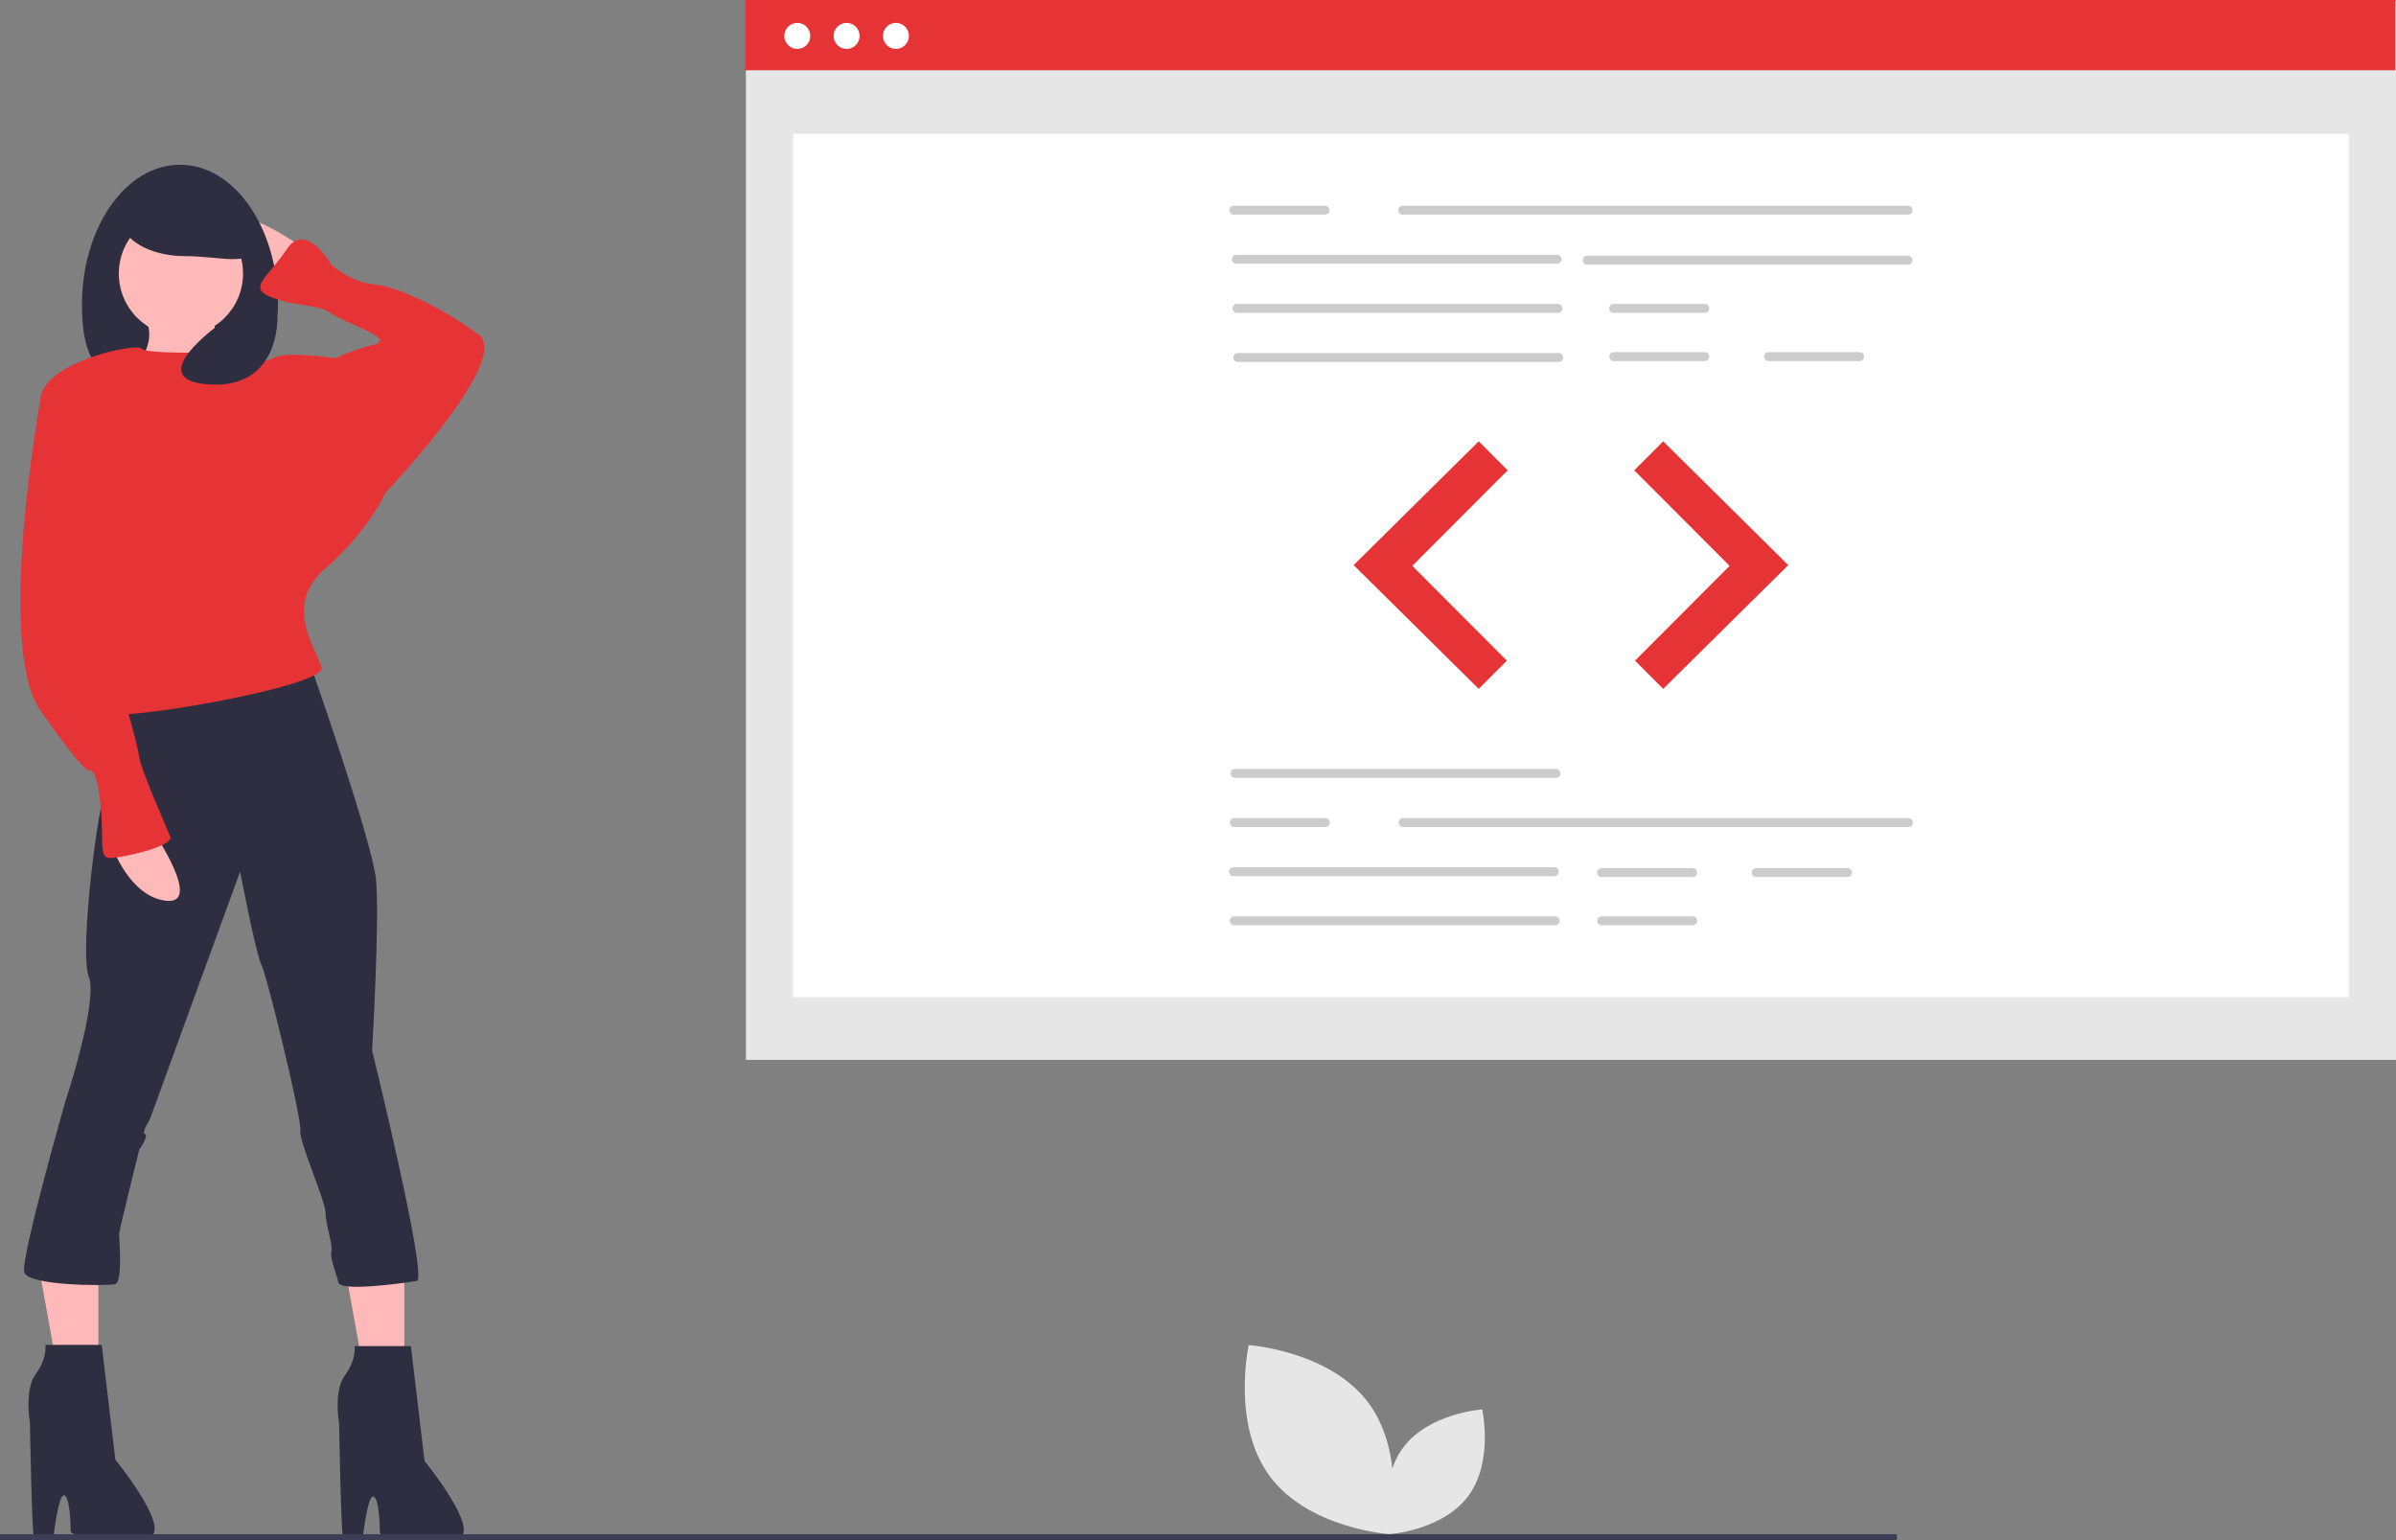 <svg width="605" height="389" viewBox="0 0 605 389" fill="none" xmlns="http://www.w3.org/2000/svg">
<rect x="0" y="0" width="605" height="389" fill="#808080" stroke="none"/>
<g clip-path="url(#clip0)">
<path d="M605 0.237H188.348V267.641H605V0.237Z" fill="#E6E6E6"/>
<path d="M593.086 33.776H200.262V251.822H593.086V33.776Z" fill="white"/>
<path d="M604.822 0H188.17V17.738H604.822V0Z" fill="#E63336"/>
<path d="M201.324 12.356C203.136 12.356 204.605 10.884 204.605 9.069C204.605 7.253 203.136 5.781 201.324 5.781C199.512 5.781 198.043 7.253 198.043 9.069C198.043 10.884 199.512 12.356 201.324 12.356Z" fill="white"/>
<path d="M213.777 12.356C215.588 12.356 217.057 10.884 217.057 9.069C217.057 7.253 215.588 5.781 213.777 5.781C211.965 5.781 210.496 7.253 210.496 9.069C210.496 10.884 211.965 12.356 213.777 12.356Z" fill="white"/>
<path d="M226.229 12.356C228.041 12.356 229.51 10.884 229.51 9.069C229.51 7.253 228.041 5.781 226.229 5.781C224.418 5.781 222.949 7.253 222.949 9.069C222.949 10.884 224.418 12.356 226.229 12.356Z" fill="white"/>
<path d="M481.934 54.199H354.044C353.771 54.163 353.52 54.029 353.338 53.821C353.157 53.614 353.057 53.347 353.057 53.071C353.057 52.795 353.157 52.529 353.338 52.321C353.52 52.114 353.771 51.979 354.044 51.943H481.934C482.207 51.979 482.458 52.114 482.64 52.321C482.821 52.529 482.921 52.795 482.921 53.071C482.921 53.347 482.821 53.614 482.64 53.821C482.458 54.029 482.207 54.163 481.934 54.199Z" fill="#CCCCCC"/>
<path d="M393.319 66.604H312.006C311.733 66.568 311.482 66.434 311.3 66.226C311.119 66.019 311.019 65.752 311.019 65.476C311.019 65.201 311.119 64.934 311.3 64.727C311.482 64.519 311.733 64.385 312.006 64.349H393.319C393.592 64.385 393.842 64.519 394.024 64.727C394.205 64.934 394.306 65.201 394.306 65.476C394.306 65.752 394.205 66.019 394.024 66.226C393.842 66.434 393.592 66.568 393.319 66.604Z" fill="#CCCCCC"/>
<path d="M481.934 66.83H400.621C400.348 66.794 400.097 66.659 399.916 66.452C399.734 66.244 399.634 65.978 399.634 65.702C399.634 65.426 399.734 65.159 399.916 64.952C400.097 64.745 400.348 64.61 400.621 64.574H481.934C482.207 64.61 482.458 64.745 482.64 64.952C482.821 65.159 482.921 65.426 482.921 65.702C482.921 65.978 482.821 66.244 482.64 66.452C482.458 66.659 482.207 66.794 481.934 66.83H481.934Z" fill="#CCCCCC"/>
<path d="M393.516 79.01H312.203C311.93 78.974 311.679 78.839 311.498 78.632C311.316 78.424 311.216 78.158 311.216 77.882C311.216 77.606 311.316 77.339 311.498 77.132C311.679 76.924 311.93 76.79 312.203 76.754H393.516C393.789 76.79 394.04 76.924 394.221 77.132C394.403 77.339 394.503 77.606 394.503 77.882C394.503 78.158 394.403 78.424 394.221 78.632C394.04 78.839 393.789 78.974 393.516 79.01Z" fill="#CCCCCC"/>
<path d="M393.713 91.415H312.4C312.127 91.379 311.877 91.245 311.695 91.037C311.513 90.83 311.413 90.563 311.413 90.287C311.413 90.011 311.513 89.745 311.695 89.537C311.877 89.33 312.127 89.196 312.4 89.16H393.713C393.986 89.196 394.237 89.33 394.419 89.537C394.6 89.745 394.7 90.011 394.7 90.287C394.7 90.563 394.6 90.83 394.419 91.037C394.237 91.245 393.986 91.379 393.713 91.415Z" fill="#CCCCCC"/>
<path d="M430.62 79.01H407.331C407.058 78.974 406.808 78.839 406.626 78.632C406.445 78.424 406.345 78.158 406.345 77.882C406.345 77.606 406.445 77.339 406.626 77.132C406.808 76.924 407.058 76.79 407.331 76.754H430.62C430.893 76.79 431.144 76.924 431.325 77.132C431.507 77.339 431.607 77.606 431.607 77.882C431.607 78.158 431.507 78.424 431.325 78.632C431.144 78.839 430.893 78.974 430.62 79.01Z" fill="#CCCCCC"/>
<path d="M430.62 91.189H407.331C407.058 91.153 406.808 91.019 406.626 90.812C406.445 90.604 406.345 90.338 406.345 90.062C406.345 89.786 406.445 89.519 406.626 89.312C406.808 89.104 407.058 88.97 407.331 88.934H430.62C430.893 88.97 431.144 89.104 431.325 89.312C431.507 89.519 431.607 89.786 431.607 90.062C431.607 90.338 431.507 90.604 431.325 90.812C431.144 91.019 430.893 91.153 430.62 91.189Z" fill="#CCCCCC"/>
<path d="M469.698 91.189H446.409C446.136 91.153 445.886 91.019 445.704 90.812C445.522 90.604 445.422 90.338 445.422 90.062C445.422 89.786 445.522 89.519 445.704 89.312C445.886 89.104 446.136 88.97 446.409 88.934H469.698C469.971 88.97 470.222 89.104 470.403 89.312C470.585 89.519 470.685 89.786 470.685 90.062C470.685 90.338 470.585 90.604 470.403 90.812C470.222 91.019 469.971 91.153 469.698 91.189Z" fill="#CCCCCC"/>
<path d="M334.702 54.199H311.413C311.14 54.163 310.89 54.029 310.708 53.821C310.527 53.614 310.427 53.347 310.427 53.071C310.427 52.795 310.527 52.529 310.708 52.321C310.89 52.114 311.14 51.979 311.413 51.943H334.702C334.975 51.979 335.226 52.114 335.407 52.321C335.589 52.529 335.689 52.795 335.689 53.071C335.689 53.347 335.589 53.614 335.407 53.821C335.226 54.029 334.975 54.163 334.702 54.199Z" fill="#CCCCCC"/>
<path d="M393.023 196.438H311.709C311.436 196.402 311.186 196.268 311.004 196.06C310.823 195.853 310.723 195.586 310.723 195.31C310.723 195.034 310.823 194.768 311.004 194.56C311.186 194.353 311.436 194.219 311.709 194.183H393.023C393.296 194.219 393.546 194.353 393.728 194.56C393.909 194.768 394.01 195.034 394.01 195.31C394.01 195.586 393.909 195.853 393.728 196.06C393.546 196.268 393.296 196.402 393.023 196.438H393.023Z" fill="#CCCCCC"/>
<path d="M392.628 221.249H311.315C311.042 221.213 310.791 221.079 310.61 220.871C310.428 220.664 310.328 220.397 310.328 220.121C310.328 219.845 310.428 219.579 310.61 219.371C310.791 219.164 311.042 219.03 311.315 218.994H392.628C392.901 219.03 393.152 219.164 393.333 219.371C393.515 219.579 393.615 219.845 393.615 220.121C393.615 220.397 393.515 220.664 393.333 220.871C393.152 221.079 392.901 221.213 392.628 221.249H392.628Z" fill="#CCCCCC"/>
<path d="M392.825 233.654H311.512C311.239 233.618 310.988 233.484 310.807 233.277C310.625 233.069 310.525 232.803 310.525 232.527C310.525 232.251 310.625 231.984 310.807 231.777C310.988 231.569 311.239 231.435 311.512 231.399H392.825C393.098 231.435 393.349 231.569 393.531 231.777C393.712 231.984 393.812 232.251 393.812 232.527C393.812 232.803 393.712 233.069 393.531 233.277C393.349 233.484 393.098 233.618 392.825 233.654H392.825Z" fill="#CCCCCC"/>
<path d="M427.561 221.475H404.272C403.999 221.439 403.749 221.304 403.567 221.097C403.386 220.889 403.285 220.623 403.285 220.347C403.285 220.071 403.386 219.804 403.567 219.597C403.749 219.389 403.999 219.255 404.272 219.219H427.561C427.834 219.255 428.085 219.389 428.266 219.597C428.448 219.804 428.548 220.071 428.548 220.347C428.548 220.623 428.448 220.889 428.266 221.097C428.085 221.304 427.834 221.439 427.561 221.475Z" fill="#CCCCCC"/>
<path d="M427.561 233.654H404.272C403.999 233.618 403.749 233.484 403.567 233.277C403.386 233.069 403.285 232.803 403.285 232.527C403.285 232.251 403.386 231.984 403.567 231.777C403.749 231.569 403.999 231.435 404.272 231.399H427.561C427.834 231.435 428.085 231.569 428.266 231.777C428.448 231.984 428.548 232.251 428.548 232.527C428.548 232.803 428.448 233.069 428.266 233.277C428.085 233.484 427.834 233.618 427.561 233.654Z" fill="#CCCCCC"/>
<path d="M466.639 221.475H443.35C443.077 221.439 442.826 221.304 442.645 221.097C442.463 220.889 442.363 220.623 442.363 220.347C442.363 220.071 442.463 219.804 442.645 219.597C442.826 219.389 443.077 219.255 443.35 219.219H466.639C466.912 219.255 467.162 219.389 467.344 219.597C467.526 219.804 467.626 220.071 467.626 220.347C467.626 220.623 467.526 220.889 467.344 221.097C467.162 221.304 466.912 221.439 466.639 221.475Z" fill="#CCCCCC"/>
<path d="M482.033 208.844H354.142C353.869 208.808 353.619 208.673 353.437 208.466C353.256 208.258 353.156 207.992 353.156 207.716C353.156 207.44 353.256 207.173 353.437 206.966C353.619 206.758 353.869 206.624 354.142 206.588H482.033C482.306 206.624 482.557 206.758 482.738 206.966C482.92 207.173 483.02 207.44 483.02 207.716C483.02 207.992 482.92 208.258 482.738 208.466C482.557 208.673 482.306 208.808 482.033 208.844Z" fill="#CCCCCC"/>
<path d="M334.801 208.844H311.512C311.239 208.808 310.988 208.673 310.807 208.466C310.625 208.258 310.525 207.992 310.525 207.716C310.525 207.44 310.625 207.173 310.807 206.966C310.988 206.758 311.239 206.624 311.512 206.588H334.801C335.074 206.624 335.324 206.758 335.506 206.966C335.688 207.173 335.788 207.44 335.788 207.716C335.788 207.992 335.688 208.258 335.506 208.466C335.324 208.673 335.074 208.808 334.801 208.844Z" fill="#CCCCCC"/>
<path d="M373.385 111.454L341.807 142.703L373.385 173.952L380.49 166.832L356.609 142.9L380.687 118.772L373.385 111.454Z" fill="#E6E6E6"/>
<path d="M419.963 111.454L451.54 142.703L419.963 173.952L412.858 166.832L436.738 142.9L412.66 118.772L419.963 111.454Z" fill="#E6E6E6"/>
<path d="M373.385 111.454L341.807 142.703L373.385 173.952L380.49 166.832L356.609 142.9L380.687 118.772L373.385 111.454Z" fill="#E63336"/>
<path d="M419.963 111.454L451.54 142.703L419.963 173.952L412.858 166.832L436.738 142.9L412.66 118.772L419.963 111.454Z" fill="#E63336"/>
<path d="M320.671 372.854C330.496 386.041 350.892 387.429 350.892 387.429C350.892 387.429 355.358 367.437 345.532 354.251C335.707 341.065 315.311 339.677 315.311 339.677C315.311 339.677 310.845 359.668 320.671 372.854Z" fill="#E6E6E6"/>
<path d="M370.724 377.812C364.241 386.513 350.782 387.429 350.782 387.429C350.782 387.429 347.835 374.237 354.319 365.536C360.802 356.835 374.261 355.919 374.261 355.919C374.261 355.919 377.208 369.11 370.724 377.812Z" fill="#E6E6E6"/>
<path d="M102.091 314.785V349.013H92.332L85.827 313.155L102.091 314.785Z" fill="#FFB9B9"/>
<path d="M24.834 314.785V349.013H15.075L8.569 313.155L24.834 314.785Z" fill="#FFB9B9"/>
<path d="M76.316 62.468C76.316 62.468 60.634 51.172 58.674 56.575C56.713 61.977 70.435 71.798 70.435 71.798L76.316 62.468Z" fill="#FFB9B9"/>
<path d="M20.694 76.955C20.694 96.483 29.084 97.089 42.752 97.089C56.42 97.089 70.19 96.483 70.19 76.955C70.19 57.427 59.11 41.596 45.442 41.596C31.774 41.596 20.694 57.427 20.694 76.955Z" fill="#2F2E41"/>
<path d="M54.263 76.709C54.263 76.709 52.303 91.442 61.614 92.424C70.925 93.406 31.23 96.353 31.23 96.353C31.23 96.353 41.522 87.022 36.131 79.656C30.74 72.29 54.263 76.709 54.263 76.709Z" fill="#FFB9B9"/>
<path d="M103.759 339.934L107.189 368.908C107.189 368.908 124.341 390.025 113.56 388.551C102.779 387.078 95.918 388.865 95.918 386.9C95.918 384.936 95.664 377.918 94.194 377.918C92.724 377.918 91.507 389 91.507 389C91.507 389 87.097 388.666 86.607 388.175C86.117 387.684 85.627 359.577 85.627 359.577C85.627 359.577 84.156 351.229 87.097 347.3C90.037 343.371 89.547 339.934 89.547 339.934L103.759 339.934Z" fill="#2F2E41"/>
<path d="M25.688 339.615L29.119 368.589C29.119 368.589 46.271 389.706 35.489 388.233C24.708 386.759 17.847 388.546 17.847 386.582C17.847 384.617 17.594 377.599 16.124 377.599C14.653 377.599 13.437 388.681 13.437 388.681C13.437 388.681 9.026 388.347 8.536 387.856C8.046 387.365 7.556 359.258 7.556 359.258C7.556 359.258 6.086 350.91 9.026 346.981C11.967 343.052 11.476 339.615 11.476 339.615H25.688Z" fill="#2F2E41"/>
<path d="M78.276 167.561C78.276 167.561 93.958 212.25 94.938 222.072C95.918 231.894 93.958 265.288 93.958 265.288C93.958 265.288 108.169 322.987 105.229 323.478C102.289 323.969 85.914 326.297 85.424 323.842C84.934 321.386 83.187 317.585 83.677 316.111C84.167 314.638 82.207 309.236 82.207 306.29C82.207 303.343 75.335 287.878 75.826 285.422C76.316 282.967 67.495 246.626 66.024 243.68C64.554 240.733 60.634 220.107 60.634 220.107C60.634 220.107 38.581 280.511 38.091 281.985C37.601 283.458 35.641 285.913 36.621 286.405C37.601 286.896 35.151 290.333 35.151 290.333C35.151 290.333 30.073 310.709 30.073 311.692C30.073 312.674 31.053 323.791 29.093 324.282C27.132 324.773 7.11 324.742 6.129 321.304C5.149 317.867 16.529 278.056 16.529 278.056C16.529 278.056 24.86 253.01 22.409 246.626C19.959 240.242 24.86 201.937 26.82 198.991C28.78 196.044 29.27 178.365 29.27 178.365L78.276 167.561Z" fill="#2F2E41"/>
<path d="M45.687 84.812C54.348 84.812 61.369 77.776 61.369 69.097C61.369 60.418 54.348 53.383 45.687 53.383C37.026 53.383 30.005 60.418 30.005 69.097C30.005 77.776 37.026 84.812 45.687 84.812Z" fill="#FFB9B9"/>
<path d="M54.263 88.987C54.263 88.987 36.621 89.478 35.641 88.004C34.661 86.531 10.158 91.442 10.158 101.264C10.158 111.086 24.37 149.391 24.37 149.391C24.37 149.391 29.76 176.892 28.29 179.838C26.82 182.785 82.686 173.454 81.216 168.543C79.746 163.632 71.415 152.828 82.196 143.498C92.978 134.167 97.388 124.345 97.388 124.345L84.647 90.46C84.647 90.46 71.905 88.495 68.965 90.46C66.024 92.424 54.263 88.987 54.263 88.987Z" fill="#E63336"/>
<path d="M93.958 126.801L97.388 124.345C97.388 124.345 129.242 90.951 120.911 84.567C112.58 78.183 100.328 72.29 94.448 71.799C88.567 71.308 83.666 66.888 83.666 66.888C83.666 66.888 77.296 55.593 72.395 62.959C67.495 70.325 62.104 72.781 68.965 75.236C75.826 77.692 80.236 76.71 83.666 79.165C87.097 81.62 100.328 85.549 94.448 87.022C91.076 87.841 87.793 88.993 84.647 90.46L78.276 101.755L93.958 126.801Z" fill="#E63336"/>
<path d="M38.581 209.795C38.581 209.795 51.323 228.456 42.012 227.474C32.701 226.492 28.29 213.723 28.29 213.723L38.581 209.795Z" fill="#FFB9B9"/>
<path d="M13.588 98.808L10.158 101.264C10.158 101.264 -1.113 163.141 10.158 179.347C21.429 195.553 22.409 194.571 22.409 194.571C22.409 194.571 24.37 193.098 25.35 202.919C26.33 212.741 24.86 216.67 27.8 216.67C30.74 216.67 43.972 213.723 42.992 211.268C42.012 208.812 35.641 194.571 35.151 191.133C34.661 187.696 32.211 179.838 31.23 175.418C30.25 170.999 35.641 168.543 33.191 159.212C30.74 149.882 27.31 133.185 27.31 129.747C27.31 126.309 13.588 98.808 13.588 98.808Z" fill="#E63336"/>
<path d="M30.495 55.101C30.495 60.39 37.736 64.678 46.667 64.678C55.599 64.678 63.819 67.511 63.819 62.222C63.819 56.933 55.599 45.525 46.667 45.525C37.736 45.525 30.495 49.813 30.495 55.101Z" fill="#2F2E41"/>
<path d="M70.043 80.269C70.043 80.269 70.703 98.072 53.05 97.089C35.396 96.107 55.435 81.872 55.435 81.872L70.043 80.269Z" fill="#2F2E41"/>
<path d="M478.963 387.429H0V388.959H478.963V387.429Z" fill="#3F3D56"/>
</g>
<defs>
<clipPath id="clip0">
<rect width="605" height="389" fill="white"/>
</clipPath>
</defs>
</svg>

